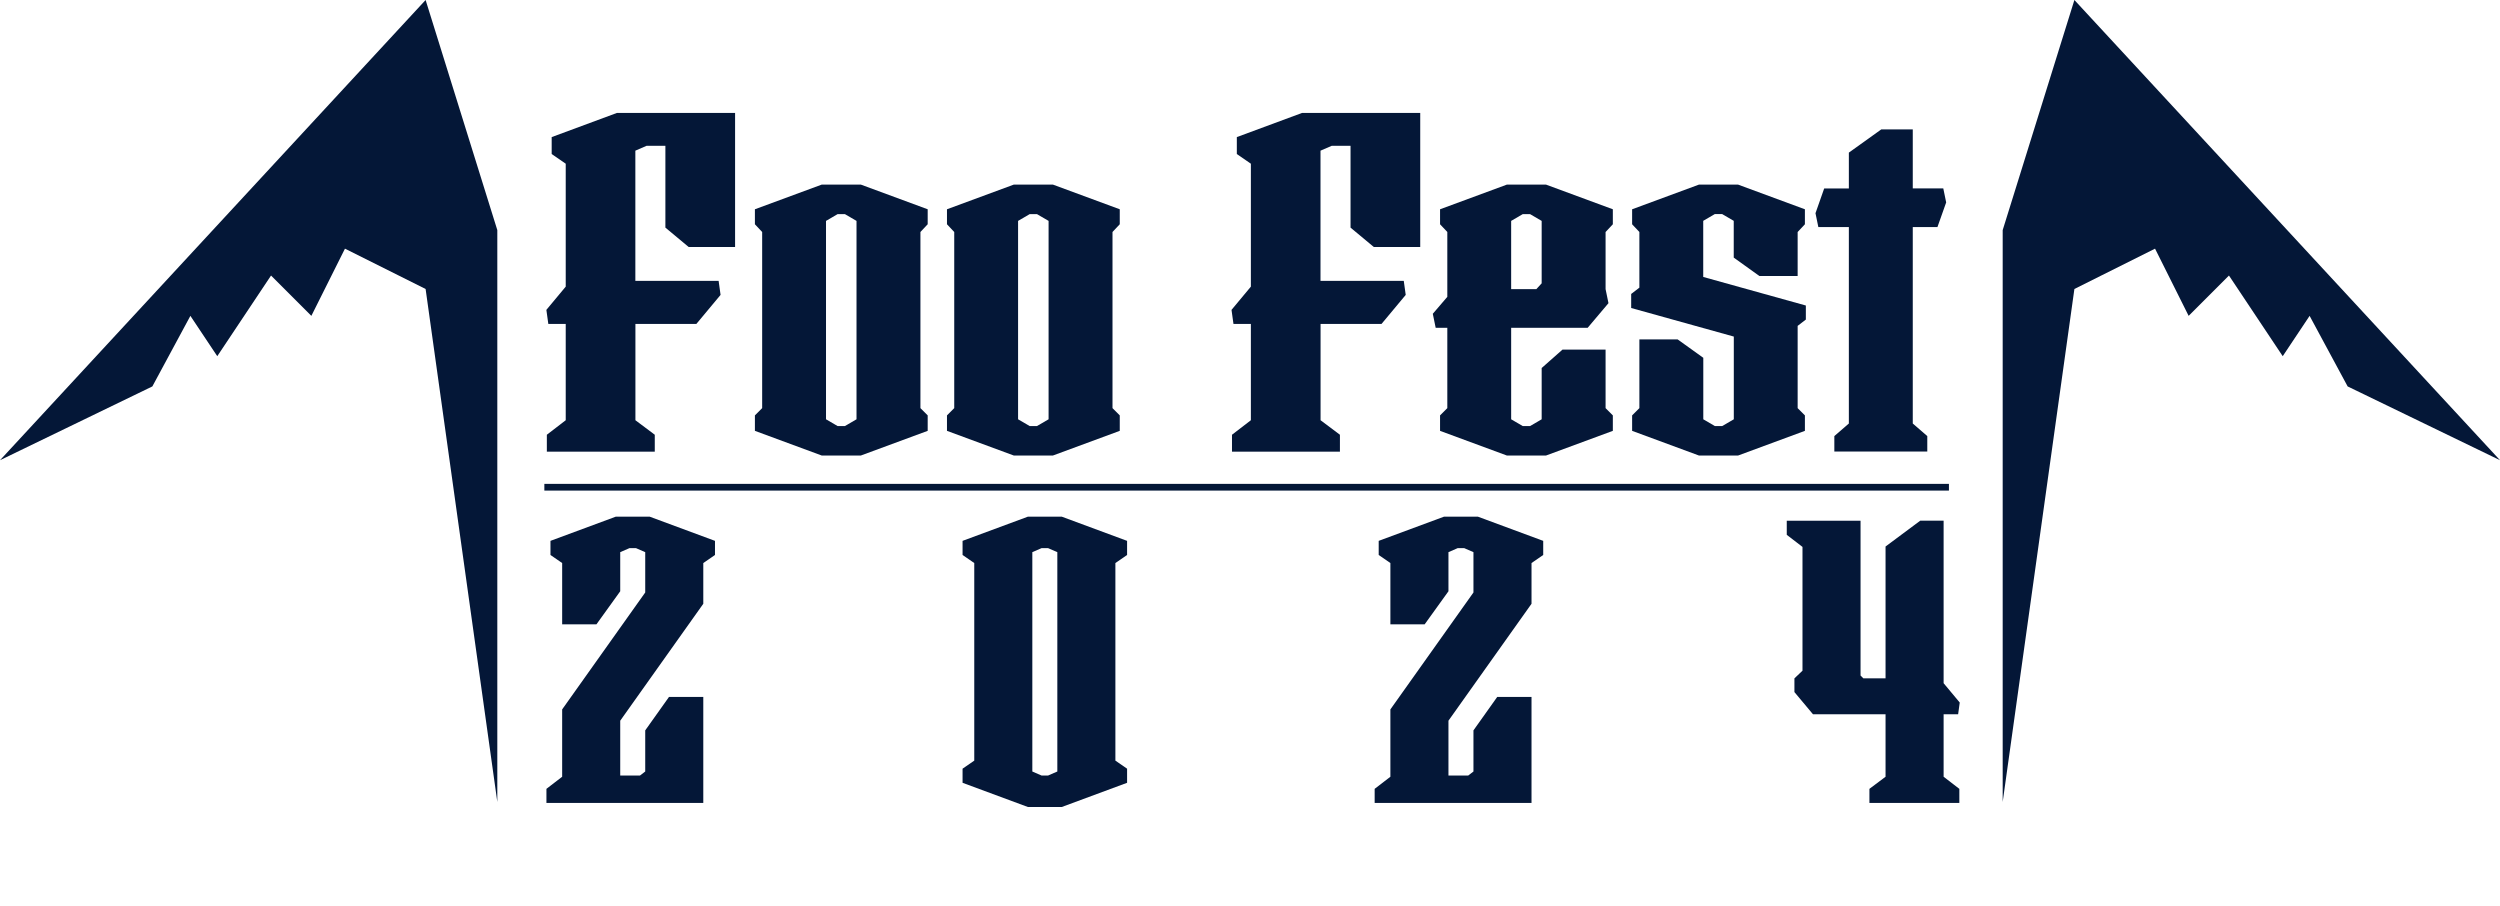 <?xml version="1.0" encoding="UTF-8"?>
<svg id="Layer_1" data-name="Layer 1" xmlns="http://www.w3.org/2000/svg" viewBox="0 0 372 134.78">
  <defs>
    <style>
      .cls-1 {
        stroke: #041737;
        stroke-miterlimit: 10;
      }

      .cls-1, .cls-2 {
        fill: #041737;
      }
    </style>
  </defs>
  <g>
    <path class="cls-2" d="m81.3,46.11l2.88-3.46v-18.29l-2.09-1.44v-2.52l9.72-3.6h17.57v19.95h-6.91l-3.46-2.88v-12.17h-2.81l-1.66.72v19.37h12.39l.29,2.09-3.6,4.32h-9.07v14.33l2.88,2.16v2.52h-16.06v-2.52l2.81-2.16v-14.33h-2.59l-.29-2.09Z"/>
    <path class="cls-2" d="m113.41,34.52l-1.08-1.15v-2.23l9.94-3.67h5.83l9.94,3.67v2.23l-1.08,1.15v26.21l1.08,1.08v2.3l-9.94,3.67h-5.83l-9.94-3.67v-2.3l1.08-1.08v-26.21Zm9.5,27.87l1.73,1.01h1.08l1.73-1.01v-29.52l-1.73-1.01h-1.08l-1.73,1.01v29.52Z"/>
    <path class="cls-2" d="m141.99,34.52l-1.08-1.15v-2.23l9.94-3.67h5.83l9.94,3.67v2.23l-1.08,1.15v26.21l1.08,1.08v2.3l-9.94,3.67h-5.83l-9.94-3.67v-2.3l1.08-1.08v-26.21Zm9.5,27.87l1.73,1.01h1.08l1.73-1.01v-29.52l-1.73-1.01h-1.08l-1.73,1.01v29.52Z"/>
    <path class="cls-2" d="m183.25,46.11l2.88-3.46v-18.29l-2.09-1.44v-2.52l9.72-3.6h17.57v19.95h-6.91l-3.46-2.88v-12.17h-2.81l-1.66.72v19.37h12.39l.29,2.09-3.6,4.32h-9.07v14.33l2.88,2.16v2.52h-16.06v-2.52l2.81-2.16v-14.33h-2.59l-.29-2.09Z"/>
    <path class="cls-2" d="m213.2,46.69l2.16-2.52v-9.65l-1.08-1.15v-2.23l9.94-3.67h5.83l9.94,3.67v2.23l-1.08,1.15v8.5l.43,2.09-3.1,3.67h-11.38v13.61l1.73,1.01h1.08l1.73-1.01v-7.63l3.1-2.74h6.41v8.71l1.08,1.08v2.3l-9.94,3.67h-5.83l-9.94-3.67v-2.3l1.08-1.08v-11.95h-1.73l-.43-2.09Zm11.67-3.67h3.74l.79-.86v-9.29l-1.73-1.01h-1.08l-1.73,1.01v10.15Z"/>
    <path class="cls-2" d="m256.25,31.85h-1.08l-1.73,1.01v8.35l15.27,4.25v2.09l-1.22.94v12.24l1.08,1.08v2.3l-9.94,3.67h-5.83l-9.94-3.67v-2.3l1.08-1.08v-10.23h5.69l3.82,2.74v9.15l1.73,1.01h1.08l1.73-1.01v-12.31l-15.27-4.25v-2.09l1.22-.94v-8.28l-1.08-1.15v-2.23l9.94-3.67h5.83l9.94,3.67v2.23l-1.08,1.15v6.55h-5.69l-3.82-2.74v-5.47l-1.73-1.01Z"/>
    <path class="cls-2" d="m270.15,31.71l1.29-3.67h3.67v-5.33l4.83-3.46h4.68v8.78h4.54l.43,2.09-1.3,3.67h-3.67v29.23l2.16,1.87v2.3h-13.83v-2.3l2.16-1.87v-29.23h-4.54l-.43-2.09Z"/>
  </g>
  <g>
    <path class="cls-2" d="m83.65,92.9v-9.12l-1.74-1.2v-2.1l9.72-3.6h5.04l9.72,3.6v2.1l-1.74,1.2v6.06l-12.36,17.4v8.16h2.94l.78-.6v-6.12l3.54-4.98h5.1v15.78h-23.34v-2.1l2.34-1.8v-10.02l12.36-17.4v-6l-1.38-.6h-.96l-1.38.6v5.82l-3.54,4.92h-5.1Z"/>
    <path class="cls-2" d="m144.97,83.78l-1.74-1.2v-2.1l9.72-3.6h5.04l9.72,3.6v2.1l-1.74,1.2v29.4l1.74,1.2v2.1l-9.72,3.6h-5.04l-9.72-3.6v-2.1l1.74-1.2v-29.4Zm8.64,31.02l1.38.6h.96l1.38-.6v-32.64l-1.38-.6h-.96l-1.38.6v32.64Z"/>
    <path class="cls-2" d="m206.89,92.9v-9.12l-1.74-1.2v-2.1l9.72-3.6h5.04l9.72,3.6v2.1l-1.74,1.2v6.06l-12.36,17.4v8.16h2.94l.78-.6v-6.12l3.54-4.98h5.1v15.78h-23.34v-2.1l2.34-1.8v-10.02l12.36-17.4v-6l-1.38-.6h-.96l-1.38.6v5.82l-3.54,4.92h-5.1Z"/>
    <path class="cls-2" d="m277.27,100.94h3.3v-19.62l5.16-3.84h3.48v24.18l2.4,2.88-.24,1.74h-2.16v9.3l2.34,1.8v2.1h-13.38v-2.1l2.4-1.8v-9.3h-10.8l-2.76-3.3v-2.04l1.2-1.14v-18.42l-2.34-1.8v-2.1h10.98v23.04l.42.42Z"/>
  </g>
  <line class="cls-1" x1="81" y1="72.5" x2="290" y2="72.5"/>
  <polygon class="cls-2" points="0 68.48 63.33 0 74 34.24 74 119.33 63.33 43 51.33 37 46.33 47 40.33 41 32.33 53 28.33 47 22.67 57.5 0 68.48"/>
  <polygon class="cls-2" points="372 68.48 308.67 0 298 34.24 298 119.33 308.67 43 320.67 37 325.67 47 331.67 41 339.67 53 343.67 47 349.33 57.5 372 68.48"/>
</svg>